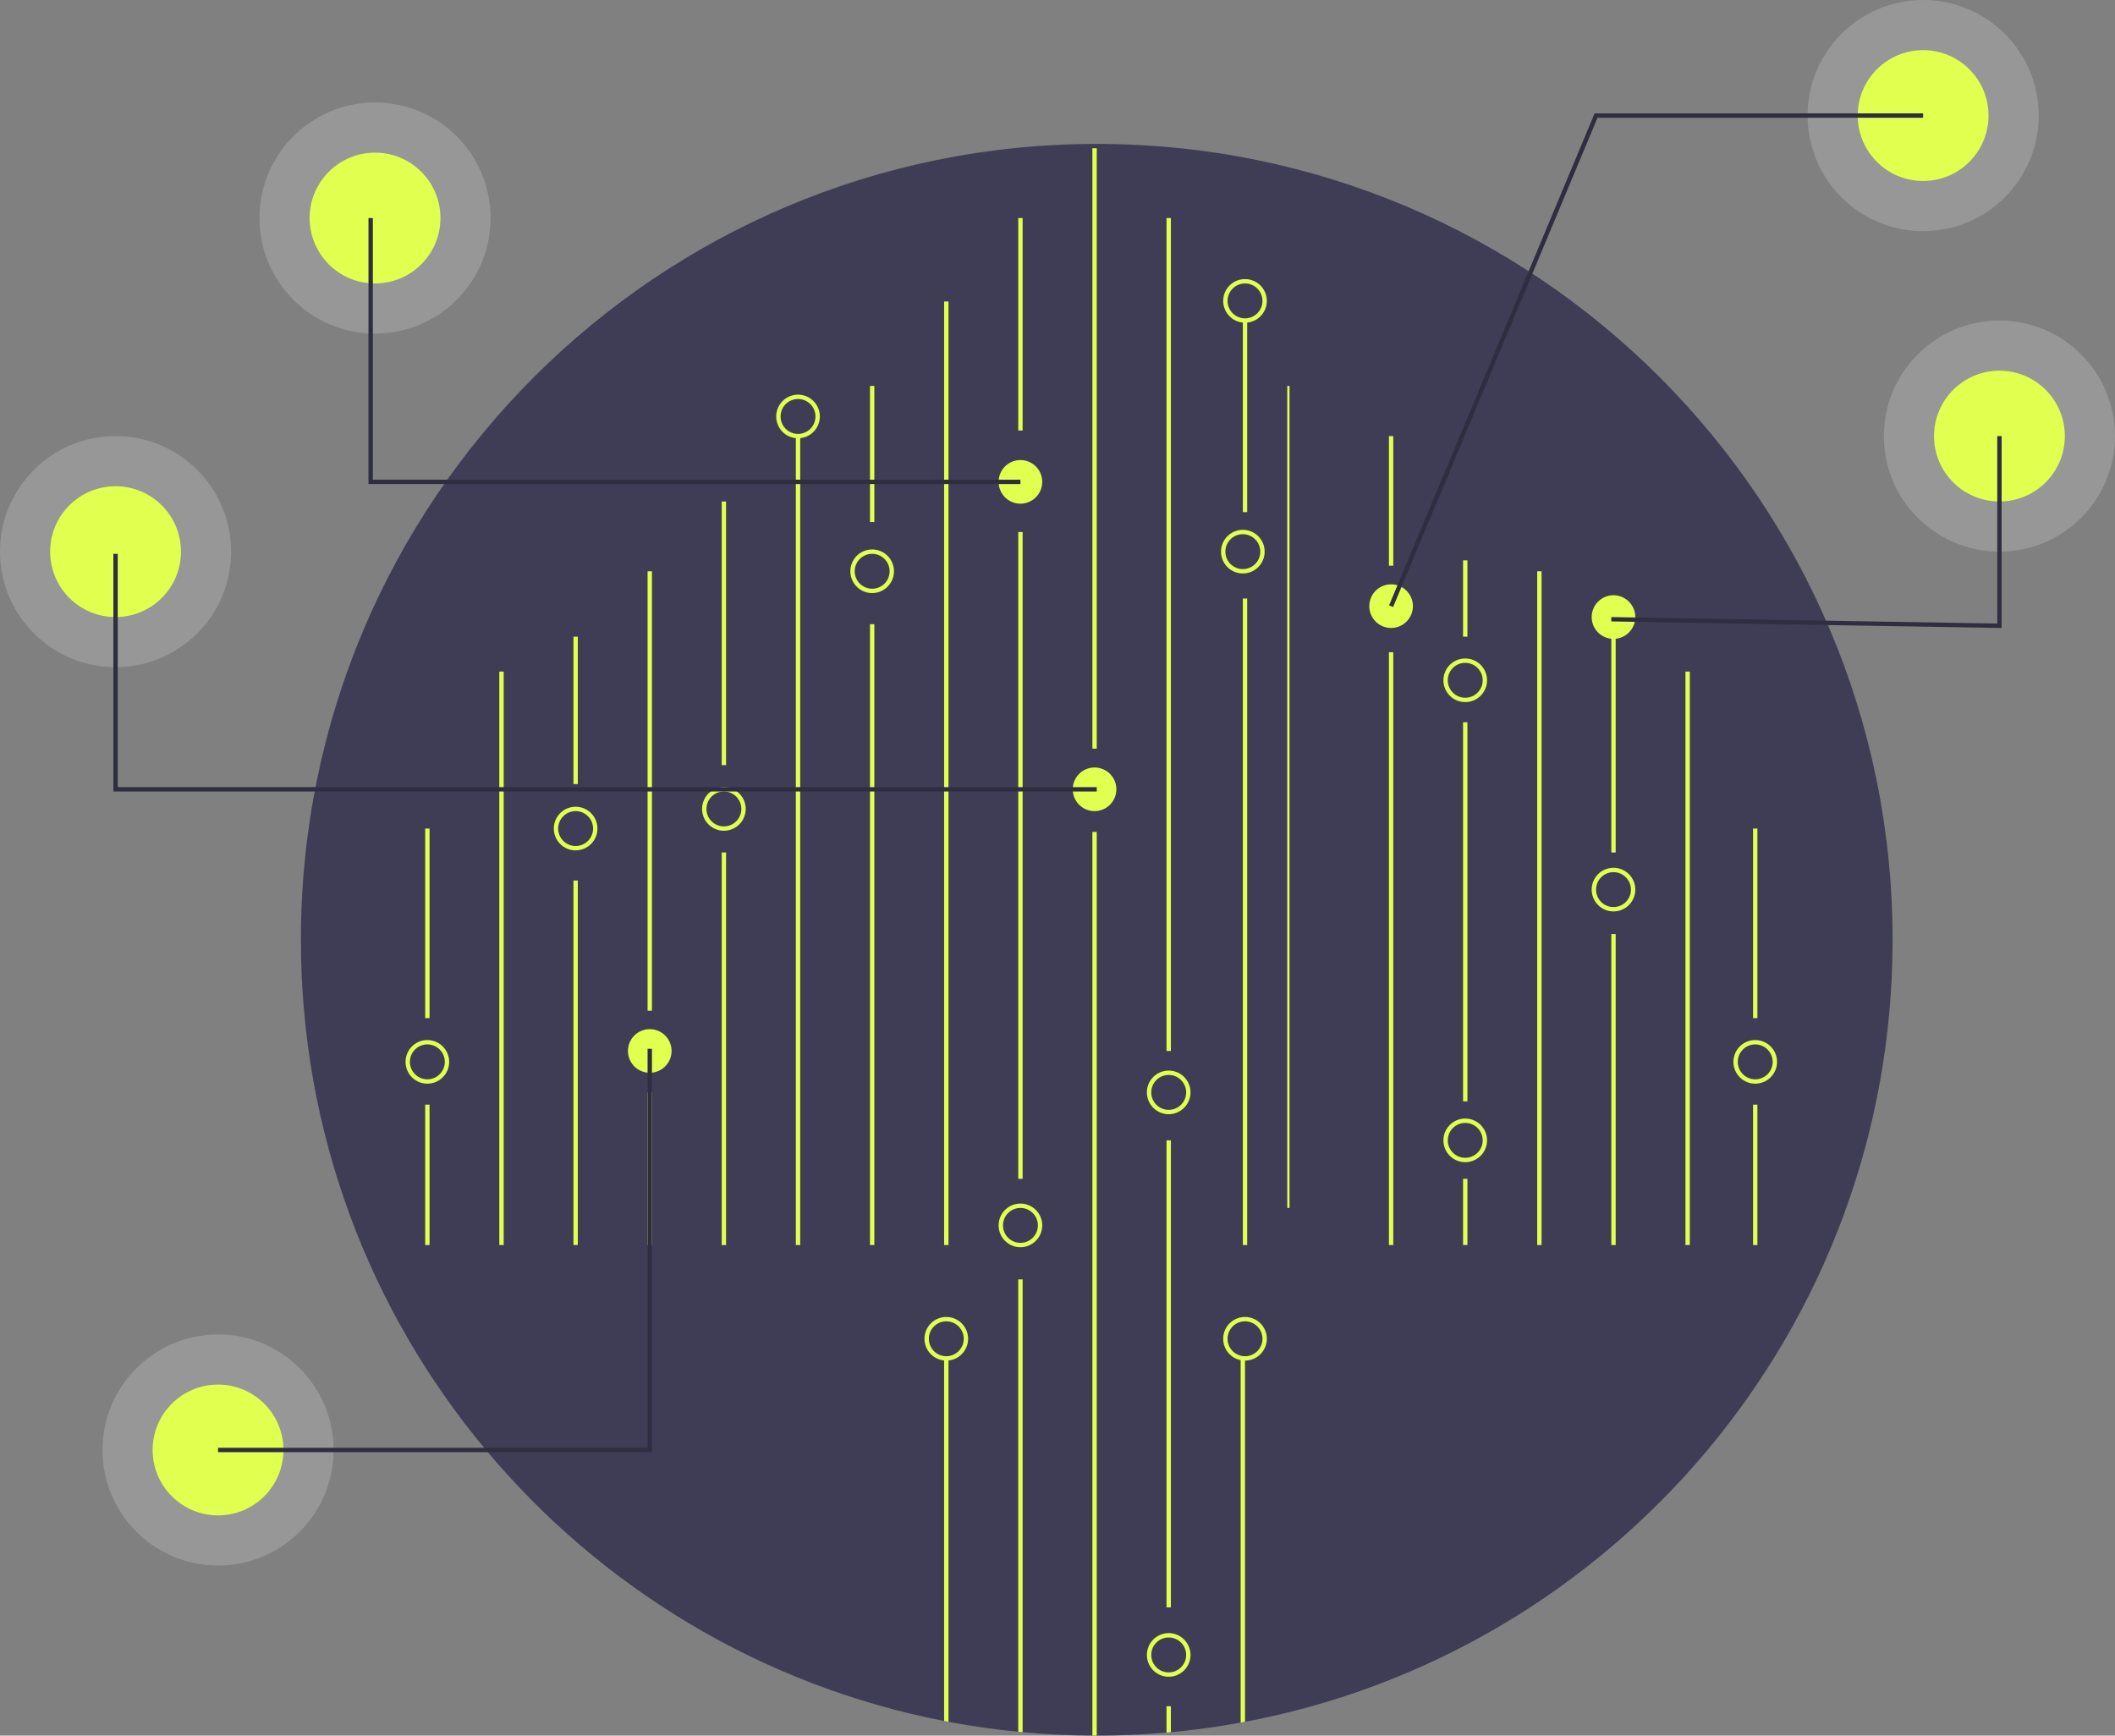 <svg id="f4673761-b724-4a95-a095-d2125482816e" data-name="Layer 1" xmlns="http://www.w3.org/2000/svg" width="970" height="796" viewBox="0 0 970 796"><rect x="0" y="0" width="970" height="796" fill="#808080" stroke="none"/><title>hologram</title><circle cx="917" cy="200" r="53" fill="#ccc" opacity="0.3"/><circle cx="917" cy="200" r="30" fill="#e0ff4f"/><circle cx="882" cy="53" r="53" fill="#ccc" opacity="0.3"/><circle cx="882" cy="53" r="30" fill="#e0ff4f"/><circle cx="53" cy="253" r="53" fill="#ccc" opacity="0.3"/><circle cx="53" cy="253" r="30" fill="#e0ff4f"/><circle cx="100" cy="665" r="53" fill="#ccc" opacity="0.3"/><circle cx="100" cy="665" r="30" fill="#e0ff4f"/><circle cx="172" cy="100" r="53" fill="#ccc" opacity="0.3"/><circle cx="172" cy="100" r="30" fill="#e0ff4f"/><path d="M983,483c0,178.34-127.91,326.81-297,358.67-.66.13-1.33.25-2,.37q-15.765,2.895-32,4.39c-.67.07-1.33.13-2,.18q-15.81,1.38-32,1.39c-.67,0-1.33,0-2-.01q-16.17-.075-32-1.56c-.67-.05-1.33-.12-2-.19q-16.215-1.575-32-4.57c-.67-.12-1.34-.25-2-.38C379.9,808.64,253,660.64,253,483c0-201.58,163.42-365,365-365S983,281.42,983,483Z" transform="translate(-115 -52)" fill="#3f3d56"/><rect x="570" y="274.5" width="2" height="296.5" fill="#e0ff4f"/><rect x="570" y="147.402" width="2" height="87.472" fill="#e0ff4f"/><rect x="433" y="138.275" width="2" height="432.725" fill="#e0ff4f"/><rect x="467" y="100" width="2" height="97.457" fill="#e0ff4f"/><rect x="467" y="244" width="2" height="296.638" fill="#e0ff4f"/><path d="M584,638.75V846.43c-.67-.05-1.33-.12-2-.19V638.75Z" transform="translate(-115 -52)" fill="#e0ff4f"/><rect x="501" y="68" width="2" height="275.347" fill="#e0ff4f"/><path d="M618,433.52V848c-.67,0-1.33,0-2-.01V433.52Z" transform="translate(-115 -52)" fill="#e0ff4f"/><rect x="535" y="100" width="2" height="382" fill="#e0ff4f"/><rect x="535" y="523" width="2" height="214.173" fill="#e0ff4f"/><path d="M652,834.53v11.9c-.67.07-1.33.13-2,.18V834.53Z" transform="translate(-115 -52)" fill="#e0ff4f"/><path d="M686,675V841.67c-.66.13-1.33.25-2,.37V675Z" transform="translate(-115 -52)" fill="#e0ff4f"/><path d="M550,675V841.67c-.67-.12-1.34-.25-2-.38V675Z" transform="translate(-115 -52)" fill="#e0ff4f"/><rect x="399" y="177" width="2" height="62.41" fill="#e0ff4f"/><rect x="399" y="286.275" width="2" height="284.725" fill="#e0ff4f"/><rect x="365" y="200" width="2" height="371" fill="#e0ff4f"/><rect x="331" y="230" width="2" height="120.905" fill="#e0ff4f"/><rect x="331" y="390.968" width="2" height="180.032" fill="#e0ff4f"/><rect x="297" y="262" width="2" height="201.536" fill="#e0ff4f"/><rect x="297" y="501" width="2" height="70" fill="#e0ff4f"/><rect x="263" y="292" width="2" height="67.599" fill="#e0ff4f"/><rect x="263" y="403.819" width="2" height="167.181" fill="#e0ff4f"/><rect x="229" y="308" width="2" height="263" fill="#e0ff4f"/><rect x="195" y="380" width="2" height="86.937" fill="#e0ff4f"/><rect x="195" y="506.622" width="2" height="64.378" fill="#e0ff4f"/><rect x="590.375" y="177" width="1.037" height="377" fill="#e0ff4f"/><rect x="637" y="200" width="2" height="59.441" fill="#e0ff4f"/><rect x="637" y="299.126" width="2" height="271.874" fill="#e0ff4f"/><rect x="671" y="257" width="2" height="35" fill="#e0ff4f"/><rect x="671" y="331.252" width="2" height="173.858" fill="#e0ff4f"/><rect x="671" y="540.638" width="2" height="30.362" fill="#e0ff4f"/><rect x="705" y="262" width="2" height="309" fill="#e0ff4f"/><rect x="739" y="292" width="2" height="98.968" fill="#e0ff4f"/><rect x="739" y="428.386" width="2" height="142.614" fill="#e0ff4f"/><rect x="773" y="308" width="2" height="263" fill="#e0ff4f"/><path d="M549,676a10,10,0,1,1,10-10A10.012,10.012,0,0,1,549,676Zm0-18a8,8,0,1,0,8,8A8.009,8.009,0,0,0,549,658Z" transform="translate(-115 -52)" fill="#e0ff4f"/><path d="M583,624a10,10,0,1,1,10-10A10.012,10.012,0,0,1,583,624Zm0-18a8,8,0,1,0,8,8A8.009,8.009,0,0,0,583,606Z" transform="translate(-115 -52)" fill="#e0ff4f"/><path d="M686,676a10,10,0,1,1,10-10A10.012,10.012,0,0,1,686,676Zm0-18a8,8,0,1,0,8,8A8.009,8.009,0,0,0,686,658Z" transform="translate(-115 -52)" fill="#e0ff4f"/><path d="M651,801a10,10,0,1,0,10,10A10.016,10.016,0,0,0,651,801Zm0,18a8,8,0,1,1,8-8A8.011,8.011,0,0,1,651,819Z" transform="translate(-115 -52)" fill="#e0ff4f"/><path d="M651,563a10,10,0,1,1,10-10A10.012,10.012,0,0,1,651,563Zm0-18a8,8,0,1,0,8,8A8.009,8.009,0,0,0,651,545Z" transform="translate(-115 -52)" fill="#e0ff4f"/><path d="M617,424a10,10,0,1,1,10-10A10.011,10.011,0,0,1,617,424Z" transform="translate(-115 -52)" fill="#e0ff4f"/><path d="M685,315a10,10,0,1,1,10-10A10.011,10.011,0,0,1,685,315Zm0-18a8,8,0,1,0,8,8A8.009,8.009,0,0,0,685,297Z" transform="translate(-115 -52)" fill="#e0ff4f"/><path d="M447,433a10,10,0,1,1,10-10A10.011,10.011,0,0,1,447,433Zm0-18a8,8,0,1,0,8,8A8.009,8.009,0,0,0,447,415Z" transform="translate(-115 -52)" fill="#e0ff4f"/><path d="M379,442a10,10,0,1,1,10-10A10.011,10.011,0,0,1,379,442Zm0-18a8,8,0,1,0,8,8A8.009,8.009,0,0,0,379,424Z" transform="translate(-115 -52)" fill="#e0ff4f"/><path d="M413,544a10,10,0,1,1,10-10A10.011,10.011,0,0,1,413,544Z" transform="translate(-115 -52)" fill="#e0ff4f"/><path d="M686,200a10,10,0,1,1,10-10A10.011,10.011,0,0,1,686,200Zm0-18a8,8,0,1,0,8,8A8.009,8.009,0,0,0,686,182Z" transform="translate(-115 -52)" fill="#e0ff4f"/><path d="M515,324a10,10,0,1,1,10-10A10.011,10.011,0,0,1,515,324Zm0-18a8,8,0,1,0,8,8A8.009,8.009,0,0,0,515,306Z" transform="translate(-115 -52)" fill="#e0ff4f"/><path d="M481,253a10,10,0,1,1,10-10A10.011,10.011,0,0,1,481,253Zm0-18a8,8,0,1,0,8,8A8.009,8.009,0,0,0,481,235Z" transform="translate(-115 -52)" fill="#e0ff4f"/><path d="M311,549a10,10,0,1,1,10-10A10.012,10.012,0,0,1,311,549Zm0-18a8,8,0,1,0,8,8A8.009,8.009,0,0,0,311,531Z" transform="translate(-115 -52)" fill="#e0ff4f"/><rect x="804" y="380" width="2" height="86.937" fill="#e0ff4f"/><rect x="804" y="506.622" width="2" height="64.378" fill="#e0ff4f"/><path d="M920,549a10,10,0,1,1,10-10A10.012,10.012,0,0,1,920,549Zm0-18a8,8,0,1,0,8,8A8.009,8.009,0,0,0,920,531Z" transform="translate(-115 -52)" fill="#e0ff4f"/><path d="M855,470a10,10,0,1,1,10-10A10.011,10.011,0,0,1,855,470Zm0-18a8,8,0,1,0,8,8A8.009,8.009,0,0,0,855,452Z" transform="translate(-115 -52)" fill="#e0ff4f"/><path d="M787,585a10,10,0,1,1,10-10A10.012,10.012,0,0,1,787,585Zm0-18a8,8,0,1,0,8,8A8.009,8.009,0,0,0,787,567Z" transform="translate(-115 -52)" fill="#e0ff4f"/><path d="M583,283a10,10,0,1,1,10-10A10.011,10.011,0,0,1,583,283Z" transform="translate(-115 -52)" fill="#e0ff4f"/><path d="M787,374a10,10,0,1,1,10-10A10.011,10.011,0,0,1,787,374Zm0-18a8,8,0,1,0,8,8A8.009,8.009,0,0,0,787,356Z" transform="translate(-115 -52)" fill="#e0ff4f"/><path d="M855,345a10,10,0,1,1,10-10A10.011,10.011,0,0,1,855,345Z" transform="translate(-115 -52)" fill="#e0ff4f"/><path d="M753,340a10,10,0,1,1,10-10A10.011,10.011,0,0,1,753,340Z" transform="translate(-115 -52)" fill="#e0ff4f"/><polygon points="918 288.017 738.983 285 739.017 283 916 285.983 916 200 918 200 918 288.017" fill="#2f2e41"/><polygon points="638.923 278.386 637.077 277.614 731.334 52 882 52 882 54 732.666 54 638.923 278.386" fill="#2f2e41"/><polygon points="503 363 52 363 52 254 54 254 54 361 503 361 503 363" fill="#2f2e41"/><polygon points="468 222 169 222 169 100 171 100 171 220 468 220 468 222" fill="#2f2e41"/><polygon points="299 666 100 666 100 664 297 664 297 481 299 481 299 666" fill="#2f2e41"/></svg>